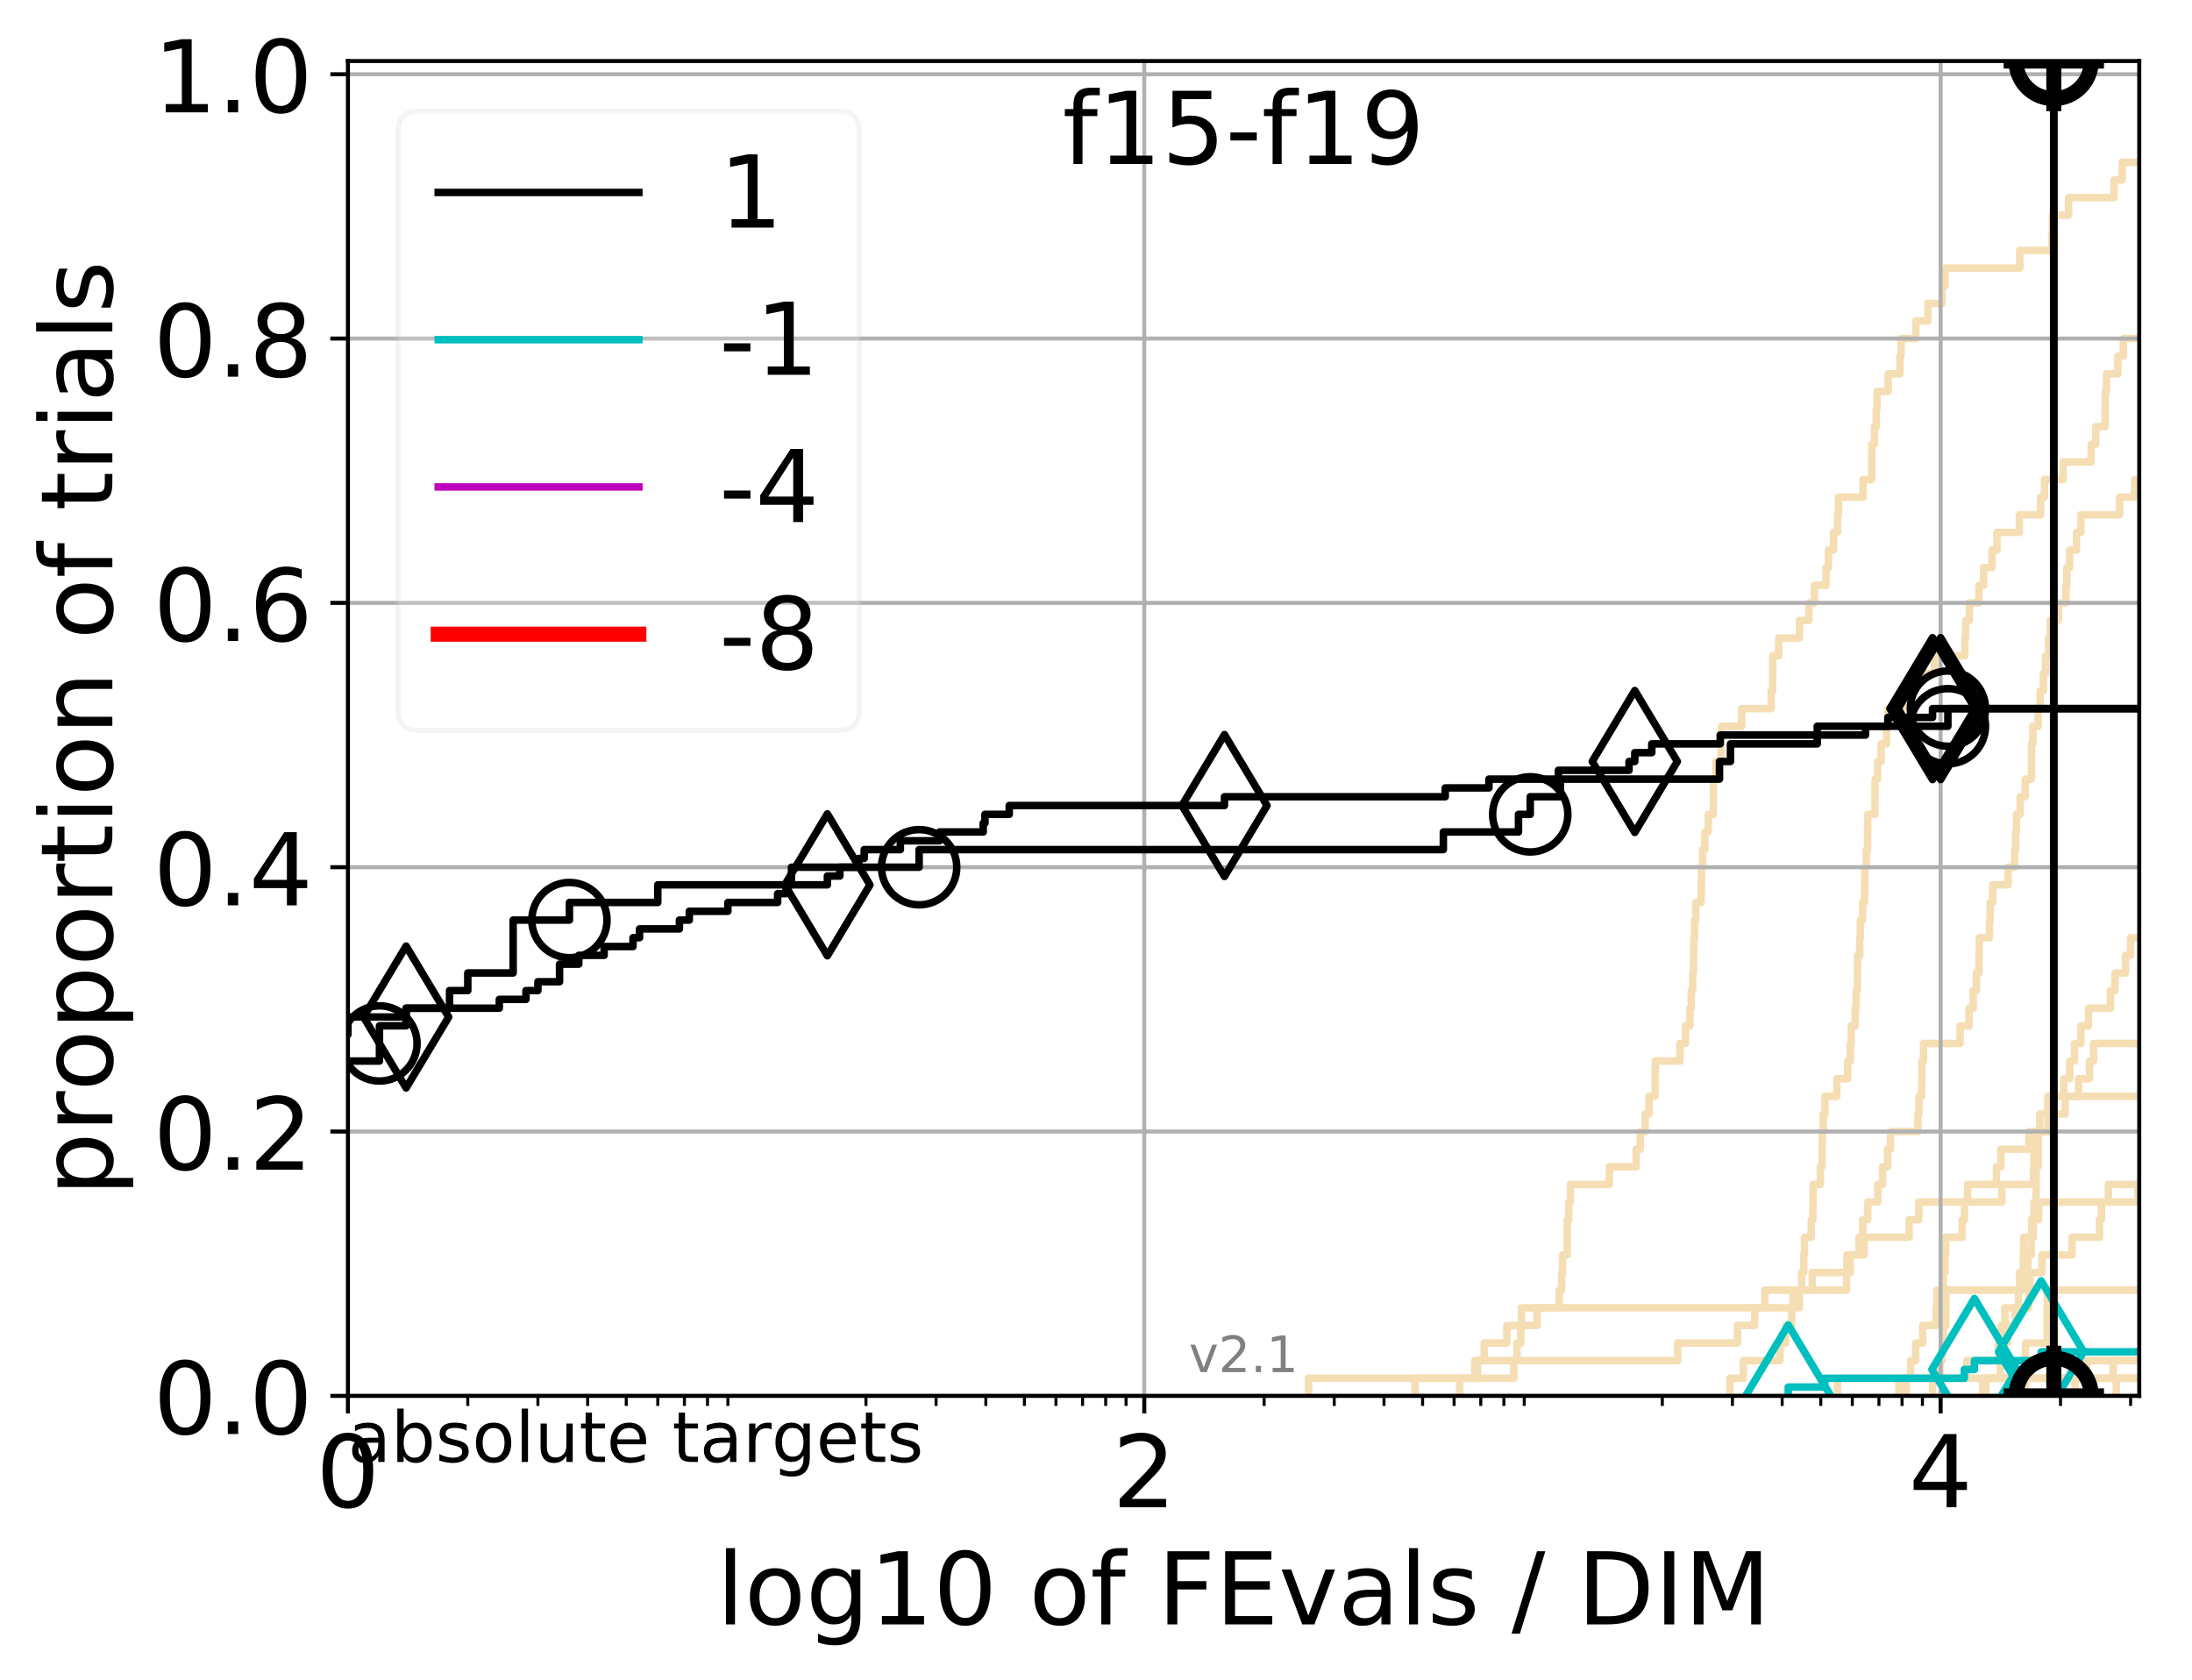 <?xml version="1.0" encoding="utf-8" standalone="no"?>
<!DOCTYPE svg PUBLIC "-//W3C//DTD SVG 1.1//EN"
  "http://www.w3.org/Graphics/SVG/1.1/DTD/svg11.dtd">
<!-- Created with matplotlib (http://matplotlib.org/) -->
<svg height="335pt" version="1.1" viewBox="0 0 437 335" width="437pt" xmlns="http://www.w3.org/2000/svg" xmlns:xlink="http://www.w3.org/1999/xlink">
 <defs>
  <style type="text/css">
*{stroke-linecap:butt;stroke-linejoin:round;}
  </style>
 </defs>
 <g id="figure_1">
  <g id="patch_1">
   <path d="M 0 335.188 
L 437.183 335.188 
L 437.183 0 
L 0 0 
z
" style="fill:#ffffff;"/>
  </g>
  <g id="axes_1">
   <g id="patch_2">
    <path d="M 69.362 278.276 
L 426.483 278.276 
L 426.483 12.164 
L 69.362 12.164 
z
" style="fill:#ffffff;"/>
   </g>
   <g id="line2d_1"/>
   <g id="line2d_2">
    <path clip-path="url(#p880684b0d3)" d="M 403.828 278.276 
L 403.828 267.737 
L 408.149 267.737 
L 408.149 257.197 
L 408.149 257.197 
L 408.149 257.197 
L 426.483 257.197 
" style="fill:none;stroke:#f5deb3;stroke-linecap:square;stroke-width:1.5;"/>
   </g>
   <g id="line2d_3"/>
   <g id="line2d_4"/>
   <g id="line2d_5"/>
   <g id="line2d_6"/>
   <g id="line2d_7">
    <path clip-path="url(#p880684b0d3)" d="M 366.36 278.276 
L 366.36 274.763 
L 392.108 274.763 
L 392.108 271.25 
L 398.424 271.25 
L 398.424 267.737 
L 398.968 267.737 
L 398.968 264.224 
L 399.692 264.224 
L 399.692 260.711 
L 404.456 260.711 
L 404.456 257.197 
L 404.683 257.197 
L 404.683 253.684 
L 407.086 253.684 
L 407.086 250.171 
L 413.081 250.171 
L 413.081 246.658 
L 418.549 246.658 
L 418.549 243.145 
L 418.946 243.145 
L 418.946 239.632 
L 420.328 239.632 
L 420.328 236.119 
L 431.226 236.119 
L 431.226 232.606 
L 436.147 232.606 
L 436.147 229.093 
L 438.183 229.093 
L 438.183 229.093 
" style="fill:none;stroke:#f5deb3;stroke-linecap:square;stroke-width:1.5;"/>
   </g>
   <g id="line2d_8">
    <path clip-path="url(#p880684b0d3)" d="M 385.263 278.276 
L 385.263 274.763 
L 386.743 274.763 
L 386.743 271.25 
L 387.198 271.25 
L 387.198 267.737 
L 387.387 267.737 
L 387.387 264.224 
L 387.93 264.224 
L 387.93 260.711 
L 387.946 260.711 
L 387.946 257.197 
L 403.366 257.197 
L 403.366 253.684 
L 404.289 253.684 
L 404.289 250.171 
L 404.943 250.171 
L 404.943 246.658 
L 405.021 246.658 
L 405.021 243.145 
L 405.485 243.145 
L 405.485 239.632 
L 405.926 239.632 
L 405.926 236.119 
L 405.932 236.119 
L 405.932 232.606 
L 406.319 232.606 
L 406.319 229.093 
L 406.337 229.093 
L 406.337 225.58 
L 406.652 225.58 
L 406.652 222.067 
L 408.264 222.067 
L 408.264 218.554 
L 438.183 218.554 
" style="fill:none;stroke:#f5deb3;stroke-linecap:square;stroke-width:1.5;"/>
   </g>
   <g id="line2d_9">
    <path clip-path="url(#p880684b0d3)" d="M 260.88 278.276 
L 260.88 274.763 
L 301.797 274.763 
L 301.797 271.25 
L 302.418 271.25 
L 302.418 267.737 
L 303.185 267.737 
L 303.185 264.224 
L 306.442 264.224 
L 306.442 260.711 
L 310.835 260.711 
L 310.835 257.197 
L 311.345 257.197 
L 311.345 253.684 
L 311.517 253.684 
L 311.517 250.171 
L 312.45 250.171 
L 312.462 243.145 
L 312.735 243.145 
L 312.735 239.632 
L 313.077 239.632 
L 313.077 236.119 
L 320.839 236.119 
L 320.839 232.606 
L 326.186 232.606 
L 326.186 229.093 
L 327.014 229.093 
L 327.014 225.58 
L 327.98 225.58 
L 327.98 222.067 
L 328.759 222.067 
L 328.759 218.554 
L 329.955 218.554 
L 330.013 211.528 
L 334.913 211.528 
L 334.913 208.015 
L 336.019 208.015 
L 336.019 204.502 
L 336.923 204.502 
L 336.923 200.989 
L 337.184 200.989 
L 337.184 197.476 
L 337.471 197.476 
L 337.471 193.963 
L 337.607 193.963 
L 337.693 186.937 
L 337.811 186.937 
L 337.811 183.424 
L 338.065 183.424 
L 338.065 179.911 
L 339.128 179.911 
L 339.232 172.885 
L 339.419 172.885 
L 339.419 169.372 
L 339.883 169.372 
L 339.883 165.859 
L 340.566 165.859 
L 340.566 162.346 
L 341.574 162.346 
L 341.617 155.32 
L 342.091 155.32 
L 342.091 151.807 
L 343.107 151.807 
L 343.198 144.781 
L 347.235 144.781 
L 347.235 141.268 
L 353.106 141.268 
L 353.106 137.754 
L 353.386 137.754 
L 353.426 130.728 
L 354.598 130.728 
L 354.598 127.215 
L 358.734 127.215 
L 358.734 123.702 
L 360.612 123.702 
L 360.612 120.189 
L 361.713 120.189 
L 361.713 116.676 
L 364.039 116.676 
L 364.039 113.163 
L 364.52 113.163 
L 364.52 109.65 
L 365.548 109.65 
L 365.548 106.137 
L 366.33 106.137 
L 366.33 102.624 
L 366.519 102.624 
L 366.519 99.111 
L 371.42 99.111 
L 371.42 95.598 
L 373.148 95.598 
L 373.177 88.572 
L 373.685 88.572 
L 373.685 85.059 
L 374.057 85.059 
L 374.057 81.546 
L 374.208 81.546 
L 374.208 78.033 
L 376.428 78.033 
L 376.428 74.52 
L 378.778 74.52 
L 378.778 71.007 
L 378.979 71.007 
L 378.979 67.494 
L 381.941 67.494 
L 381.941 63.981 
L 384.355 63.981 
L 384.355 60.468 
L 387.17 60.468 
L 387.17 56.955 
L 387.783 56.955 
L 387.783 53.442 
L 402.663 53.442 
L 402.663 49.929 
L 409.039 49.929 
L 409.039 46.416 
L 409.176 46.416 
L 409.176 42.903 
L 412.39 42.903 
L 412.39 39.39 
L 421.464 39.39 
L 421.464 35.877 
L 423.078 35.877 
L 423.078 32.364 
L 427.684 32.364 
L 427.684 28.851 
L 432.8 28.851 
L 432.8 25.338 
L 434.495 25.338 
L 434.588 18.311 
L 438.183 18.311 
L 438.183 18.311 
" style="fill:none;stroke:#f5deb3;stroke-linecap:square;stroke-width:1.5;"/>
   </g>
   <g id="line2d_10"/>
   <g id="line2d_11">
    <path clip-path="url(#p880684b0d3)" d="M 421.908 278.276 
L 421.908 274.763 
L 438.183 274.763 
" style="fill:none;stroke:#f5deb3;stroke-linecap:square;stroke-width:1.5;"/>
   </g>
   <g id="line2d_12"/>
   <g id="line2d_13"/>
   <g id="line2d_14"/>
   <g id="line2d_15"/>
   <g id="line2d_16"/>
   <g id="line2d_17">
    <path clip-path="url(#p880684b0d3)" d="M 378.566 278.276 
L 378.566 274.763 
L 380.899 274.763 
L 380.899 271.25 
L 381.921 271.25 
L 381.921 267.737 
L 383.306 267.737 
L 383.306 264.224 
L 385.994 264.224 
L 385.994 260.711 
L 386.118 260.711 
L 386.118 257.197 
L 387.402 257.197 
L 387.402 253.684 
L 387.757 253.684 
L 387.757 250.171 
L 387.897 250.171 
L 387.897 246.658 
L 391.169 246.658 
L 391.169 243.145 
L 391.648 243.145 
L 391.648 239.632 
L 399.088 239.632 
L 399.088 236.119 
L 405.414 236.119 
L 405.414 232.606 
L 405.496 232.606 
L 405.496 229.093 
L 405.545 229.093 
L 405.545 225.58 
L 408.281 225.58 
L 408.281 222.067 
L 408.99 222.067 
L 408.99 218.554 
L 411.431 218.554 
L 411.431 215.041 
L 412.631 215.041 
L 412.631 211.528 
L 413.574 211.528 
L 413.574 208.015 
L 414.836 208.015 
L 414.836 204.502 
L 416.364 204.502 
L 416.364 200.989 
L 420.744 200.989 
L 420.744 197.476 
L 421.661 197.476 
L 421.661 193.963 
L 423.749 193.963 
L 423.749 190.45 
L 424.756 190.45 
L 424.756 186.937 
L 427.31 186.937 
L 427.31 183.424 
L 428.456 183.424 
L 428.456 179.911 
L 428.456 179.911 
" style="fill:none;stroke:#f5deb3;stroke-linecap:square;stroke-width:1.5;"/>
   </g>
   <g id="line2d_18"/>
   <g id="line2d_19">
    <path clip-path="url(#p880684b0d3)" d="M 395.258 278.276 
L 395.258 277.105 
L 395.258 277.105 
L 395.258 277.105 
L 395.258 275.934 
L 395.258 275.934 
L 395.258 275.934 
L 395.258 274.763 
L 427.721 274.763 
L 427.721 271.25 
L 437.143 271.25 
L 437.143 267.737 
L 438.183 267.737 
L 438.183 267.737 
" style="fill:none;stroke:#f5deb3;stroke-linecap:square;stroke-width:1.5;"/>
   </g>
   <g id="line2d_20">
    <path clip-path="url(#p880684b0d3)" d="M 380.037 278.276 
L 380.037 274.763 
L 380.037 274.763 
L 380.037 274.763 
L 426.483 274.763 
" style="fill:none;stroke:#f5deb3;stroke-linecap:square;stroke-width:1.5;"/>
   </g>
   <g id="line2d_21"/>
   <g id="line2d_22">
    <path clip-path="url(#p880684b0d3)" d="M 395.4 278.276 
L 395.4 274.763 
L 416.083 274.763 
L 416.083 271.25 
L 437.051 271.25 
L 437.051 267.737 
L 438.183 267.737 
" style="fill:none;stroke:#f5deb3;stroke-linecap:square;stroke-width:1.5;"/>
   </g>
   <g id="line2d_23">
    <path clip-path="url(#p880684b0d3)" d="M 413.686 278.276 
L 413.686 274.763 
L 421.301 274.763 
L 421.301 271.25 
L 421.301 271.25 
L 421.301 271.25 
L 426.483 271.25 
" style="fill:none;stroke:#f5deb3;stroke-linecap:square;stroke-width:1.5;"/>
   </g>
   <g id="line2d_24">
    <path clip-path="url(#p880684b0d3)" d="M 290.992 278.276 
L 290.992 274.763 
L 294.027 274.763 
L 294.027 271.25 
L 295.883 271.25 
L 295.883 267.737 
L 300.403 267.737 
L 300.403 264.224 
L 303.325 264.224 
L 303.325 260.711 
L 357.443 260.711 
L 357.443 257.197 
L 359.185 257.197 
L 359.185 253.684 
L 359.589 253.684 
L 359.589 250.171 
L 359.732 250.171 
L 359.732 246.658 
L 361.096 246.658 
L 361.096 243.145 
L 361.398 243.145 
L 361.486 236.119 
L 362.905 236.119 
L 362.905 232.606 
L 363.235 232.606 
L 363.315 225.58 
L 363.493 225.58 
L 363.493 222.067 
L 363.823 222.067 
L 363.823 218.554 
L 366.194 218.554 
L 366.194 215.041 
L 368.347 215.041 
L 368.347 211.528 
L 368.88 211.528 
L 368.88 208.015 
L 369.08 208.015 
L 369.08 204.502 
L 369.87 204.502 
L 369.87 200.989 
L 370.039 200.989 
L 370.039 197.476 
L 370.269 197.476 
L 370.354 190.45 
L 370.76 190.45 
L 370.76 186.937 
L 370.876 186.937 
L 370.876 183.424 
L 371.326 183.424 
L 371.326 179.911 
L 371.699 179.911 
L 371.808 172.885 
L 372.061 172.885 
L 372.061 169.372 
L 372.318 169.372 
L 372.355 162.346 
L 373.807 162.346 
L 373.825 155.32 
L 374.331 155.32 
L 374.331 151.807 
L 375.038 151.807 
L 375.038 148.294 
L 376.108 148.294 
L 376.108 144.781 
L 376.388 144.781 
L 376.388 141.268 
L 379.286 141.268 
L 379.286 137.754 
L 381.115 137.754 
L 381.115 134.241 
L 385.642 134.241 
L 385.642 130.728 
L 391.725 130.728 
L 391.725 127.215 
L 391.884 127.215 
L 391.884 123.702 
L 392.639 123.702 
L 392.639 120.189 
L 394.521 120.189 
L 394.521 116.676 
L 395.465 116.676 
L 395.465 113.163 
L 397.139 113.163 
L 397.139 109.65 
L 398.111 109.65 
L 398.111 106.137 
L 402.582 106.137 
L 402.582 102.624 
L 406.827 102.624 
L 406.827 99.111 
L 407.587 99.111 
L 407.587 95.598 
L 411.306 95.598 
L 411.306 92.085 
L 416.897 92.085 
L 416.897 88.572 
L 417.797 88.572 
L 417.797 85.059 
L 419.683 85.059 
L 419.723 78.033 
L 419.963 78.033 
L 419.963 74.52 
L 422.221 74.52 
L 422.221 71.007 
L 423.333 71.007 
L 423.333 67.494 
L 438.183 67.494 
L 438.183 67.494 
" style="fill:none;stroke:#f5deb3;stroke-linecap:square;stroke-width:1.5;"/>
   </g>
   <g id="line2d_25">
    <path clip-path="url(#p880684b0d3)" d="M 395.905 278.276 
L 395.905 274.763 
L 398.791 274.763 
L 398.791 271.25 
L 398.966 271.25 
L 398.966 267.737 
L 400.194 267.737 
L 400.194 264.224 
L 401.772 264.224 
L 401.772 260.711 
L 402.387 260.711 
L 402.387 257.197 
L 402.65 257.197 
L 402.65 253.684 
L 403.389 253.684 
L 403.389 250.171 
L 403.424 250.171 
L 403.424 246.658 
L 405.373 246.658 
L 405.373 243.145 
L 406.432 243.145 
L 406.432 239.632 
L 426.237 239.632 
L 426.237 236.119 
L 426.843 236.119 
L 426.843 232.606 
L 427.322 232.606 
L 427.322 229.093 
L 427.733 229.093 
L 427.733 225.58 
L 427.831 225.58 
L 427.831 222.067 
L 428.074 222.067 
L 428.074 218.554 
L 428.418 218.554 
L 428.418 215.041 
L 428.452 215.041 
L 428.452 211.528 
L 428.526 211.528 
L 428.526 208.015 
L 428.527 208.015 
L 428.527 204.502 
L 428.555 204.502 
L 428.555 200.989 
L 428.565 200.989 
L 428.565 197.476 
L 428.624 197.476 
L 428.624 193.963 
L 428.778 193.963 
L 428.778 190.45 
L 428.802 190.45 
L 428.802 186.937 
L 428.919 186.937 
L 428.919 183.424 
L 429.263 183.424 
L 429.263 179.911 
L 429.418 179.911 
L 429.418 176.398 
L 429.451 176.398 
L 429.451 172.885 
L 429.538 172.885 
L 429.538 169.372 
L 429.591 169.372 
L 429.591 165.859 
L 429.864 165.859 
L 429.864 162.346 
L 429.972 162.346 
L 429.972 158.833 
L 430.173 158.833 
L 430.173 155.32 
L 435.821 155.32 
L 435.821 151.807 
L 438.183 151.807 
" style="fill:none;stroke:#f5deb3;stroke-linecap:square;stroke-width:1.5;"/>
   </g>
   <g id="line2d_26">
    <path clip-path="url(#p880684b0d3)" d="M 344.876 278.276 
L 344.876 274.763 
L 347.562 274.763 
L 347.562 271.25 
L 354.868 271.25 
L 354.868 267.737 
L 356.001 267.737 
L 356.001 264.224 
L 357.211 264.224 
L 357.211 260.711 
L 358.739 260.711 
L 358.739 257.197 
L 361.301 257.197 
L 361.301 253.684 
L 368.194 253.684 
L 368.194 250.171 
L 371.643 250.171 
L 371.643 246.658 
L 380.612 246.658 
L 380.612 243.145 
L 382.535 243.145 
L 382.535 239.632 
L 392.265 239.632 
L 392.265 236.119 
L 398.013 236.119 
L 398.013 232.606 
L 398.888 232.606 
L 398.888 229.093 
L 404.467 229.093 
L 404.467 225.58 
L 409.53 225.58 
L 409.53 222.067 
L 411.712 222.067 
L 411.712 218.554 
L 414.38 218.554 
L 414.38 215.041 
L 416.584 215.041 
L 416.584 211.528 
L 417.383 211.528 
L 417.383 208.015 
L 417.383 208.015 
L 417.383 208.015 
L 426.483 208.015 
" style="fill:none;stroke:#f5deb3;stroke-linecap:square;stroke-width:1.5;"/>
   </g>
   <g id="line2d_27"/>
   <g id="line2d_28">
    <path clip-path="url(#p880684b0d3)" d="M 282.087 278.276 
L 282.087 274.763 
L 294.563 274.763 
L 294.563 271.25 
L 334.464 271.25 
L 334.464 267.737 
L 346.39 267.737 
L 346.39 264.224 
L 349.811 264.224 
L 349.811 260.711 
L 351.832 260.711 
L 351.832 257.197 
L 368.136 257.197 
L 368.136 253.684 
L 368.861 253.684 
L 368.861 250.171 
L 370.62 250.171 
L 370.62 246.658 
L 371.362 246.658 
L 371.362 243.145 
L 372.348 243.145 
L 372.348 239.632 
L 374.354 239.632 
L 374.354 236.119 
L 375.316 236.119 
L 375.316 232.606 
L 376.311 232.606 
L 376.311 229.093 
L 376.899 229.093 
L 376.899 225.58 
L 382.353 225.58 
L 382.353 222.067 
L 382.561 222.067 
L 382.561 218.554 
L 383.093 218.554 
L 383.169 211.528 
L 383.473 211.528 
L 383.473 208.015 
L 390.76 208.015 
L 390.76 204.502 
L 392.568 204.502 
L 392.568 200.989 
L 393.381 200.989 
L 393.381 197.476 
L 394.015 197.476 
L 394.015 193.963 
L 394.518 193.963 
L 394.607 186.937 
L 396.613 186.937 
L 396.613 183.424 
L 396.763 183.424 
L 396.763 179.911 
L 397.266 179.911 
L 397.266 176.398 
L 400.332 176.398 
L 400.332 172.885 
L 401.654 172.885 
L 401.654 169.372 
L 401.817 169.372 
L 401.817 165.859 
L 402.025 165.859 
L 402.025 162.346 
L 402.748 162.346 
L 402.748 158.833 
L 403.756 158.833 
L 403.756 155.32 
L 404.996 155.32 
L 404.998 148.294 
L 405.273 148.294 
L 405.273 144.781 
L 406.331 144.781 
L 406.331 141.268 
L 406.731 141.268 
L 406.731 137.754 
L 407.371 137.754 
L 407.371 134.241 
L 407.805 134.241 
L 407.805 130.728 
L 408.402 130.728 
L 408.402 127.215 
L 408.75 127.215 
L 408.75 123.702 
L 410.365 123.702 
L 410.365 120.189 
L 411.881 120.189 
L 411.881 116.676 
L 412.049 116.676 
L 412.049 113.163 
L 412.604 113.163 
L 412.604 109.65 
L 413.968 109.65 
L 413.968 106.137 
L 414.835 106.137 
L 414.835 102.624 
L 422.567 102.624 
L 422.567 99.111 
L 425.56 99.111 
L 425.56 95.598 
L 429.952 95.598 
L 429.952 92.085 
L 430.332 92.085 
L 430.332 88.572 
L 430.695 88.572 
L 430.695 85.059 
L 433.379 85.059 
L 433.379 81.546 
L 433.894 81.546 
L 433.894 78.033 
L 438.183 78.033 
L 438.183 78.033 
" style="fill:none;stroke:#f5deb3;stroke-linecap:square;stroke-width:1.5;"/>
   </g>
   <g id="line2d_29"/>
   <g id="line2d_30"/>
   <g id="matplotlib.axis_1">
    <g id="xtick_1">
     <g id="line2d_31">
      <path clip-path="url(#p880684b0d3)" d="M 69.362 278.276 
L 69.362 12.164 
" style="fill:none;stroke:#b0b0b0;stroke-linecap:square;stroke-width:0.8;"/>
     </g>
     <g id="line2d_32">
      <defs>
       <path d="M 0 0 
L 0 3.5 
" id="m22ac055295" style="stroke:#000000;stroke-width:0.8;"/>
      </defs>
      <g>
       <use style="stroke:#000000;stroke-width:0.8;" x="69.362" xlink:href="#m22ac055295" y="278.276"/>
      </g>
     </g>
     <g id="text_1">
      <!-- 0 -->
      <defs>
       <path d="M 31.781 66.406 
Q 24.172 66.406 20.328 58.906 
Q 16.5 51.422 16.5 36.375 
Q 16.5 21.391 20.328 13.891 
Q 24.172 6.391 31.781 6.391 
Q 39.453 6.391 43.281 13.891 
Q 47.125 21.391 47.125 36.375 
Q 47.125 51.422 43.281 58.906 
Q 39.453 66.406 31.781 66.406 
M 31.781 74.219 
Q 44.047 74.219 50.516 64.516 
Q 56.984 54.828 56.984 36.375 
Q 56.984 17.969 50.516 8.266 
Q 44.047 -1.422 31.781 -1.422 
Q 19.531 -1.422 13.062 8.266 
Q 6.594 17.969 6.594 36.375 
Q 6.594 54.828 13.062 64.516 
Q 19.531 74.219 31.781 74.219 
" id="DejaVuSans-30"/>
      </defs>
      <g transform="translate(63 300.473)scale(0.2 -0.2)">
       <use xlink:href="#DejaVuSans-30"/>
      </g>
     </g>
    </g>
    <g id="xtick_2">
     <g id="line2d_33">
      <path clip-path="url(#p880684b0d3)" d="M 228.125 278.276 
L 228.125 12.164 
" style="fill:none;stroke:#b0b0b0;stroke-linecap:square;stroke-width:0.8;"/>
     </g>
     <g id="line2d_34">
      <g>
       <use style="stroke:#000000;stroke-width:0.8;" x="228.125" xlink:href="#m22ac055295" y="278.276"/>
      </g>
     </g>
     <g id="text_2">
      <!-- 2 -->
      <defs>
       <path d="M 19.188 8.297 
L 53.609 8.297 
L 53.609 0 
L 7.328 0 
L 7.328 8.297 
Q 12.938 14.109 22.625 23.891 
Q 32.328 33.688 34.812 36.531 
Q 39.547 41.844 41.422 45.531 
Q 43.312 49.219 43.312 52.781 
Q 43.312 58.594 39.234 62.25 
Q 35.156 65.922 28.609 65.922 
Q 23.969 65.922 18.812 64.312 
Q 13.672 62.703 7.812 59.422 
L 7.812 69.391 
Q 13.766 71.781 18.938 73 
Q 24.125 74.219 28.422 74.219 
Q 39.75 74.219 46.484 68.547 
Q 53.219 62.891 53.219 53.422 
Q 53.219 48.922 51.531 44.891 
Q 49.859 40.875 45.406 35.406 
Q 44.188 33.984 37.641 27.219 
Q 31.109 20.453 19.188 8.297 
" id="DejaVuSans-32"/>
      </defs>
      <g transform="translate(221.762 300.473)scale(0.2 -0.2)">
       <use xlink:href="#DejaVuSans-32"/>
      </g>
     </g>
    </g>
    <g id="xtick_3">
     <g id="line2d_35">
      <path clip-path="url(#p880684b0d3)" d="M 386.887 278.276 
L 386.887 12.164 
" style="fill:none;stroke:#b0b0b0;stroke-linecap:square;stroke-width:0.8;"/>
     </g>
     <g id="line2d_36">
      <g>
       <use style="stroke:#000000;stroke-width:0.8;" x="386.887" xlink:href="#m22ac055295" y="278.276"/>
      </g>
     </g>
     <g id="text_3">
      <!-- 4 -->
      <defs>
       <path d="M 37.797 64.312 
L 12.891 25.391 
L 37.797 25.391 
z
M 35.203 72.906 
L 47.609 72.906 
L 47.609 25.391 
L 58.016 25.391 
L 58.016 17.188 
L 47.609 17.188 
L 47.609 0 
L 37.797 0 
L 37.797 17.188 
L 4.891 17.188 
L 4.891 26.703 
z
" id="DejaVuSans-34"/>
      </defs>
      <g transform="translate(380.524 300.473)scale(0.2 -0.2)">
       <use xlink:href="#DejaVuSans-34"/>
      </g>
     </g>
    </g>
    <g id="xtick_4">
     <g id="line2d_37">
      <defs>
       <path d="M 0 0 
L 0 2 
" id="mabc0a7dc85" style="stroke:#000000;stroke-width:0.6;"/>
      </defs>
      <g>
       <use style="stroke:#000000;stroke-width:0.6;" x="93.259" xlink:href="#mabc0a7dc85" y="278.276"/>
      </g>
     </g>
    </g>
    <g id="xtick_5">
     <g id="line2d_38">
      <g>
       <use style="stroke:#000000;stroke-width:0.6;" x="107.237" xlink:href="#mabc0a7dc85" y="278.276"/>
      </g>
     </g>
    </g>
    <g id="xtick_6">
     <g id="line2d_39">
      <g>
       <use style="stroke:#000000;stroke-width:0.6;" x="117.155" xlink:href="#mabc0a7dc85" y="278.276"/>
      </g>
     </g>
    </g>
    <g id="xtick_7">
     <g id="line2d_40">
      <g>
       <use style="stroke:#000000;stroke-width:0.6;" x="124.848" xlink:href="#mabc0a7dc85" y="278.276"/>
      </g>
     </g>
    </g>
    <g id="xtick_8">
     <g id="line2d_41">
      <g>
       <use style="stroke:#000000;stroke-width:0.6;" x="131.133" xlink:href="#mabc0a7dc85" y="278.276"/>
      </g>
     </g>
    </g>
    <g id="xtick_9">
     <g id="line2d_42">
      <g>
       <use style="stroke:#000000;stroke-width:0.6;" x="136.447" xlink:href="#mabc0a7dc85" y="278.276"/>
      </g>
     </g>
    </g>
    <g id="xtick_10">
     <g id="line2d_43">
      <g>
       <use style="stroke:#000000;stroke-width:0.6;" x="141.051" xlink:href="#mabc0a7dc85" y="278.276"/>
      </g>
     </g>
    </g>
    <g id="xtick_11">
     <g id="line2d_44">
      <g>
       <use style="stroke:#000000;stroke-width:0.6;" x="145.111" xlink:href="#mabc0a7dc85" y="278.276"/>
      </g>
     </g>
    </g>
    <g id="xtick_12">
     <g id="line2d_45">
      <g>
       <use style="stroke:#000000;stroke-width:0.6;" x="172.64" xlink:href="#mabc0a7dc85" y="278.276"/>
      </g>
     </g>
    </g>
    <g id="xtick_13">
     <g id="line2d_46">
      <g>
       <use style="stroke:#000000;stroke-width:0.6;" x="186.618" xlink:href="#mabc0a7dc85" y="278.276"/>
      </g>
     </g>
    </g>
    <g id="xtick_14">
     <g id="line2d_47">
      <g>
       <use style="stroke:#000000;stroke-width:0.6;" x="196.536" xlink:href="#mabc0a7dc85" y="278.276"/>
      </g>
     </g>
    </g>
    <g id="xtick_15">
     <g id="line2d_48">
      <g>
       <use style="stroke:#000000;stroke-width:0.6;" x="204.229" xlink:href="#mabc0a7dc85" y="278.276"/>
      </g>
     </g>
    </g>
    <g id="xtick_16">
     <g id="line2d_49">
      <g>
       <use style="stroke:#000000;stroke-width:0.6;" x="210.514" xlink:href="#mabc0a7dc85" y="278.276"/>
      </g>
     </g>
    </g>
    <g id="xtick_17">
     <g id="line2d_50">
      <g>
       <use style="stroke:#000000;stroke-width:0.6;" x="215.828" xlink:href="#mabc0a7dc85" y="278.276"/>
      </g>
     </g>
    </g>
    <g id="xtick_18">
     <g id="line2d_51">
      <g>
       <use style="stroke:#000000;stroke-width:0.6;" x="220.432" xlink:href="#mabc0a7dc85" y="278.276"/>
      </g>
     </g>
    </g>
    <g id="xtick_19">
     <g id="line2d_52">
      <g>
       <use style="stroke:#000000;stroke-width:0.6;" x="224.492" xlink:href="#mabc0a7dc85" y="278.276"/>
      </g>
     </g>
    </g>
    <g id="xtick_20">
     <g id="line2d_53">
      <g>
       <use style="stroke:#000000;stroke-width:0.6;" x="252.021" xlink:href="#mabc0a7dc85" y="278.276"/>
      </g>
     </g>
    </g>
    <g id="xtick_21">
     <g id="line2d_54">
      <g>
       <use style="stroke:#000000;stroke-width:0.6;" x="265.999" xlink:href="#mabc0a7dc85" y="278.276"/>
      </g>
     </g>
    </g>
    <g id="xtick_22">
     <g id="line2d_55">
      <g>
       <use style="stroke:#000000;stroke-width:0.6;" x="275.917" xlink:href="#mabc0a7dc85" y="278.276"/>
      </g>
     </g>
    </g>
    <g id="xtick_23">
     <g id="line2d_56">
      <g>
       <use style="stroke:#000000;stroke-width:0.6;" x="283.61" xlink:href="#mabc0a7dc85" y="278.276"/>
      </g>
     </g>
    </g>
    <g id="xtick_24">
     <g id="line2d_57">
      <g>
       <use style="stroke:#000000;stroke-width:0.6;" x="289.895" xlink:href="#mabc0a7dc85" y="278.276"/>
      </g>
     </g>
    </g>
    <g id="xtick_25">
     <g id="line2d_58">
      <g>
       <use style="stroke:#000000;stroke-width:0.6;" x="295.21" xlink:href="#mabc0a7dc85" y="278.276"/>
      </g>
     </g>
    </g>
    <g id="xtick_26">
     <g id="line2d_59">
      <g>
       <use style="stroke:#000000;stroke-width:0.6;" x="299.813" xlink:href="#mabc0a7dc85" y="278.276"/>
      </g>
     </g>
    </g>
    <g id="xtick_27">
     <g id="line2d_60">
      <g>
       <use style="stroke:#000000;stroke-width:0.6;" x="303.874" xlink:href="#mabc0a7dc85" y="278.276"/>
      </g>
     </g>
    </g>
    <g id="xtick_28">
     <g id="line2d_61">
      <g>
       <use style="stroke:#000000;stroke-width:0.6;" x="331.402" xlink:href="#mabc0a7dc85" y="278.276"/>
      </g>
     </g>
    </g>
    <g id="xtick_29">
     <g id="line2d_62">
      <g>
       <use style="stroke:#000000;stroke-width:0.6;" x="345.38" xlink:href="#mabc0a7dc85" y="278.276"/>
      </g>
     </g>
    </g>
    <g id="xtick_30">
     <g id="line2d_63">
      <g>
       <use style="stroke:#000000;stroke-width:0.6;" x="355.298" xlink:href="#mabc0a7dc85" y="278.276"/>
      </g>
     </g>
    </g>
    <g id="xtick_31">
     <g id="line2d_64">
      <g>
       <use style="stroke:#000000;stroke-width:0.6;" x="362.991" xlink:href="#mabc0a7dc85" y="278.276"/>
      </g>
     </g>
    </g>
    <g id="xtick_32">
     <g id="line2d_65">
      <g>
       <use style="stroke:#000000;stroke-width:0.6;" x="369.276" xlink:href="#mabc0a7dc85" y="278.276"/>
      </g>
     </g>
    </g>
    <g id="xtick_33">
     <g id="line2d_66">
      <g>
       <use style="stroke:#000000;stroke-width:0.6;" x="374.591" xlink:href="#mabc0a7dc85" y="278.276"/>
      </g>
     </g>
    </g>
    <g id="xtick_34">
     <g id="line2d_67">
      <g>
       <use style="stroke:#000000;stroke-width:0.6;" x="379.194" xlink:href="#mabc0a7dc85" y="278.276"/>
      </g>
     </g>
    </g>
    <g id="xtick_35">
     <g id="line2d_68">
      <g>
       <use style="stroke:#000000;stroke-width:0.6;" x="383.255" xlink:href="#mabc0a7dc85" y="278.276"/>
      </g>
     </g>
    </g>
    <g id="xtick_36">
     <g id="line2d_69">
      <g>
       <use style="stroke:#000000;stroke-width:0.6;" x="410.783" xlink:href="#mabc0a7dc85" y="278.276"/>
      </g>
     </g>
    </g>
    <g id="xtick_37">
     <g id="line2d_70">
      <g>
       <use style="stroke:#000000;stroke-width:0.6;" x="424.761" xlink:href="#mabc0a7dc85" y="278.276"/>
      </g>
     </g>
    </g>
    <g id="text_4">
     <!-- log10 of FEvals / DIM -->
     <defs>
      <path d="M 9.422 75.984 
L 18.406 75.984 
L 18.406 0 
L 9.422 0 
z
" id="DejaVuSans-6c"/>
      <path d="M 30.609 48.391 
Q 23.391 48.391 19.188 42.75 
Q 14.984 37.109 14.984 27.297 
Q 14.984 17.484 19.156 11.844 
Q 23.344 6.203 30.609 6.203 
Q 37.797 6.203 41.984 11.859 
Q 46.188 17.531 46.188 27.297 
Q 46.188 37.016 41.984 42.703 
Q 37.797 48.391 30.609 48.391 
M 30.609 56 
Q 42.328 56 49.016 48.375 
Q 55.719 40.766 55.719 27.297 
Q 55.719 13.875 49.016 6.219 
Q 42.328 -1.422 30.609 -1.422 
Q 18.844 -1.422 12.172 6.219 
Q 5.516 13.875 5.516 27.297 
Q 5.516 40.766 12.172 48.375 
Q 18.844 56 30.609 56 
" id="DejaVuSans-6f"/>
      <path d="M 45.406 27.984 
Q 45.406 37.75 41.375 43.109 
Q 37.359 48.484 30.078 48.484 
Q 22.859 48.484 18.828 43.109 
Q 14.797 37.75 14.797 27.984 
Q 14.797 18.266 18.828 12.891 
Q 22.859 7.516 30.078 7.516 
Q 37.359 7.516 41.375 12.891 
Q 45.406 18.266 45.406 27.984 
M 54.391 6.781 
Q 54.391 -7.172 48.188 -13.984 
Q 42 -20.797 29.203 -20.797 
Q 24.469 -20.797 20.266 -20.094 
Q 16.062 -19.391 12.109 -17.922 
L 12.109 -9.188 
Q 16.062 -11.328 19.922 -12.344 
Q 23.781 -13.375 27.781 -13.375 
Q 36.625 -13.375 41.016 -8.766 
Q 45.406 -4.156 45.406 5.172 
L 45.406 9.625 
Q 42.625 4.781 38.281 2.391 
Q 33.938 0 27.875 0 
Q 17.828 0 11.672 7.656 
Q 5.516 15.328 5.516 27.984 
Q 5.516 40.672 11.672 48.328 
Q 17.828 56 27.875 56 
Q 33.938 56 38.281 53.609 
Q 42.625 51.219 45.406 46.391 
L 45.406 54.688 
L 54.391 54.688 
z
" id="DejaVuSans-67"/>
      <path d="M 12.406 8.297 
L 28.516 8.297 
L 28.516 63.922 
L 10.984 60.406 
L 10.984 69.391 
L 28.422 72.906 
L 38.281 72.906 
L 38.281 8.297 
L 54.391 8.297 
L 54.391 0 
L 12.406 0 
z
" id="DejaVuSans-31"/>
      <path id="DejaVuSans-20"/>
      <path d="M 37.109 75.984 
L 37.109 68.5 
L 28.516 68.5 
Q 23.688 68.5 21.797 66.547 
Q 19.922 64.594 19.922 59.516 
L 19.922 54.688 
L 34.719 54.688 
L 34.719 47.703 
L 19.922 47.703 
L 19.922 0 
L 10.891 0 
L 10.891 47.703 
L 2.297 47.703 
L 2.297 54.688 
L 10.891 54.688 
L 10.891 58.5 
Q 10.891 67.625 15.141 71.797 
Q 19.391 75.984 28.609 75.984 
z
" id="DejaVuSans-66"/>
      <path d="M 9.812 72.906 
L 51.703 72.906 
L 51.703 64.594 
L 19.672 64.594 
L 19.672 43.109 
L 48.578 43.109 
L 48.578 34.812 
L 19.672 34.812 
L 19.672 0 
L 9.812 0 
z
" id="DejaVuSans-46"/>
      <path d="M 9.812 72.906 
L 55.906 72.906 
L 55.906 64.594 
L 19.672 64.594 
L 19.672 43.016 
L 54.391 43.016 
L 54.391 34.719 
L 19.672 34.719 
L 19.672 8.297 
L 56.781 8.297 
L 56.781 0 
L 9.812 0 
z
" id="DejaVuSans-45"/>
      <path d="M 2.984 54.688 
L 12.5 54.688 
L 29.594 8.797 
L 46.688 54.688 
L 56.203 54.688 
L 35.688 0 
L 23.484 0 
z
" id="DejaVuSans-76"/>
      <path d="M 34.281 27.484 
Q 23.391 27.484 19.188 25 
Q 14.984 22.516 14.984 16.5 
Q 14.984 11.719 18.141 8.906 
Q 21.297 6.109 26.703 6.109 
Q 34.188 6.109 38.703 11.406 
Q 43.219 16.703 43.219 25.484 
L 43.219 27.484 
z
M 52.203 31.203 
L 52.203 0 
L 43.219 0 
L 43.219 8.297 
Q 40.141 3.328 35.547 0.953 
Q 30.953 -1.422 24.312 -1.422 
Q 15.922 -1.422 10.953 3.297 
Q 6 8.016 6 15.922 
Q 6 25.141 12.172 29.828 
Q 18.359 34.516 30.609 34.516 
L 43.219 34.516 
L 43.219 35.406 
Q 43.219 41.609 39.141 45 
Q 35.062 48.391 27.688 48.391 
Q 23 48.391 18.547 47.266 
Q 14.109 46.141 10.016 43.891 
L 10.016 52.203 
Q 14.938 54.109 19.578 55.047 
Q 24.219 56 28.609 56 
Q 40.484 56 46.344 49.844 
Q 52.203 43.703 52.203 31.203 
" id="DejaVuSans-61"/>
      <path d="M 44.281 53.078 
L 44.281 44.578 
Q 40.484 46.531 36.375 47.5 
Q 32.281 48.484 27.875 48.484 
Q 21.188 48.484 17.844 46.438 
Q 14.5 44.391 14.5 40.281 
Q 14.5 37.156 16.891 35.375 
Q 19.281 33.594 26.516 31.984 
L 29.594 31.297 
Q 39.156 29.25 43.188 25.516 
Q 47.219 21.781 47.219 15.094 
Q 47.219 7.469 41.188 3.016 
Q 35.156 -1.422 24.609 -1.422 
Q 20.219 -1.422 15.453 -0.562 
Q 10.688 0.297 5.422 2 
L 5.422 11.281 
Q 10.406 8.688 15.234 7.391 
Q 20.062 6.109 24.812 6.109 
Q 31.156 6.109 34.562 8.281 
Q 37.984 10.453 37.984 14.406 
Q 37.984 18.062 35.516 20.016 
Q 33.062 21.969 24.703 23.781 
L 21.578 24.516 
Q 13.234 26.266 9.516 29.906 
Q 5.812 33.547 5.812 39.891 
Q 5.812 47.609 11.281 51.797 
Q 16.75 56 26.812 56 
Q 31.781 56 36.172 55.266 
Q 40.578 54.547 44.281 53.078 
" id="DejaVuSans-73"/>
      <path d="M 25.391 72.906 
L 33.688 72.906 
L 8.297 -9.281 
L 0 -9.281 
z
" id="DejaVuSans-2f"/>
      <path d="M 19.672 64.797 
L 19.672 8.109 
L 31.594 8.109 
Q 46.688 8.109 53.688 14.938 
Q 60.688 21.781 60.688 36.531 
Q 60.688 51.172 53.688 57.984 
Q 46.688 64.797 31.594 64.797 
z
M 9.812 72.906 
L 30.078 72.906 
Q 51.266 72.906 61.172 64.094 
Q 71.094 55.281 71.094 36.531 
Q 71.094 17.672 61.125 8.828 
Q 51.172 0 30.078 0 
L 9.812 0 
z
" id="DejaVuSans-44"/>
      <path d="M 9.812 72.906 
L 19.672 72.906 
L 19.672 0 
L 9.812 0 
z
" id="DejaVuSans-49"/>
      <path d="M 9.812 72.906 
L 24.516 72.906 
L 43.109 23.297 
L 61.812 72.906 
L 76.516 72.906 
L 76.516 0 
L 66.891 0 
L 66.891 64.016 
L 48.094 14.016 
L 38.188 14.016 
L 19.391 64.016 
L 19.391 0 
L 9.812 0 
z
" id="DejaVuSans-4d"/>
     </defs>
     <g transform="translate(142.849 323.829)scale(0.2 -0.2)">
      <use xlink:href="#DejaVuSans-6c"/>
      <use x="27.783" xlink:href="#DejaVuSans-6f"/>
      <use x="88.965" xlink:href="#DejaVuSans-67"/>
      <use x="152.441" xlink:href="#DejaVuSans-31"/>
      <use x="216.064" xlink:href="#DejaVuSans-30"/>
      <use x="279.688" xlink:href="#DejaVuSans-20"/>
      <use x="311.475" xlink:href="#DejaVuSans-6f"/>
      <use x="372.656" xlink:href="#DejaVuSans-66"/>
      <use x="407.861" xlink:href="#DejaVuSans-20"/>
      <use x="439.648" xlink:href="#DejaVuSans-46"/>
      <use x="497.168" xlink:href="#DejaVuSans-45"/>
      <use x="560.352" xlink:href="#DejaVuSans-76"/>
      <use x="619.531" xlink:href="#DejaVuSans-61"/>
      <use x="680.811" xlink:href="#DejaVuSans-6c"/>
      <use x="708.594" xlink:href="#DejaVuSans-73"/>
      <use x="760.693" xlink:href="#DejaVuSans-20"/>
      <use x="792.48" xlink:href="#DejaVuSans-2f"/>
      <use x="826.172" xlink:href="#DejaVuSans-20"/>
      <use x="857.959" xlink:href="#DejaVuSans-44"/>
      <use x="934.961" xlink:href="#DejaVuSans-49"/>
      <use x="964.453" xlink:href="#DejaVuSans-4d"/>
     </g>
    </g>
   </g>
   <g id="matplotlib.axis_2">
    <g id="ytick_1">
     <g id="line2d_71">
      <path clip-path="url(#p880684b0d3)" d="M 69.362 278.276 
L 426.483 278.276 
" style="fill:none;stroke:#b0b0b0;stroke-linecap:square;stroke-width:0.8;"/>
     </g>
     <g id="line2d_72">
      <defs>
       <path d="M 0 0 
L -3.5 0 
" id="maf96ee5bb6" style="stroke:#000000;stroke-width:0.8;"/>
      </defs>
      <g>
       <use style="stroke:#000000;stroke-width:0.8;" x="69.362" xlink:href="#maf96ee5bb6" y="278.276"/>
      </g>
     </g>
     <g id="text_5">
      <!-- 0.0 -->
      <defs>
       <path d="M 10.688 12.406 
L 21 12.406 
L 21 0 
L 10.688 0 
z
" id="DejaVuSans-2e"/>
      </defs>
      <g transform="translate(30.556 285.874)scale(0.2 -0.2)">
       <use xlink:href="#DejaVuSans-30"/>
       <use x="63.623" xlink:href="#DejaVuSans-2e"/>
       <use x="95.41" xlink:href="#DejaVuSans-30"/>
      </g>
     </g>
    </g>
    <g id="ytick_2">
     <g id="line2d_73">
      <path clip-path="url(#p880684b0d3)" d="M 69.362 225.58 
L 426.483 225.58 
" style="fill:none;stroke:#b0b0b0;stroke-linecap:square;stroke-width:0.8;"/>
     </g>
     <g id="line2d_74">
      <g>
       <use style="stroke:#000000;stroke-width:0.8;" x="69.362" xlink:href="#maf96ee5bb6" y="225.58"/>
      </g>
     </g>
     <g id="text_6">
      <!-- 0.2 -->
      <g transform="translate(30.556 233.179)scale(0.2 -0.2)">
       <use xlink:href="#DejaVuSans-30"/>
       <use x="63.623" xlink:href="#DejaVuSans-2e"/>
       <use x="95.41" xlink:href="#DejaVuSans-32"/>
      </g>
     </g>
    </g>
    <g id="ytick_3">
     <g id="line2d_75">
      <path clip-path="url(#p880684b0d3)" d="M 69.362 172.885 
L 426.483 172.885 
" style="fill:none;stroke:#b0b0b0;stroke-linecap:square;stroke-width:0.8;"/>
     </g>
     <g id="line2d_76">
      <g>
       <use style="stroke:#000000;stroke-width:0.8;" x="69.362" xlink:href="#maf96ee5bb6" y="172.885"/>
      </g>
     </g>
     <g id="text_7">
      <!-- 0.4 -->
      <g transform="translate(30.556 180.483)scale(0.2 -0.2)">
       <use xlink:href="#DejaVuSans-30"/>
       <use x="63.623" xlink:href="#DejaVuSans-2e"/>
       <use x="95.41" xlink:href="#DejaVuSans-34"/>
      </g>
     </g>
    </g>
    <g id="ytick_4">
     <g id="line2d_77">
      <path clip-path="url(#p880684b0d3)" d="M 69.362 120.189 
L 426.483 120.189 
" style="fill:none;stroke:#b0b0b0;stroke-linecap:square;stroke-width:0.8;"/>
     </g>
     <g id="line2d_78">
      <g>
       <use style="stroke:#000000;stroke-width:0.8;" x="69.362" xlink:href="#maf96ee5bb6" y="120.189"/>
      </g>
     </g>
     <g id="text_8">
      <!-- 0.6 -->
      <defs>
       <path d="M 33.016 40.375 
Q 26.375 40.375 22.484 35.828 
Q 18.609 31.297 18.609 23.391 
Q 18.609 15.531 22.484 10.953 
Q 26.375 6.391 33.016 6.391 
Q 39.656 6.391 43.531 10.953 
Q 47.406 15.531 47.406 23.391 
Q 47.406 31.297 43.531 35.828 
Q 39.656 40.375 33.016 40.375 
M 52.594 71.297 
L 52.594 62.312 
Q 48.875 64.062 45.094 64.984 
Q 41.312 65.922 37.594 65.922 
Q 27.828 65.922 22.672 59.328 
Q 17.531 52.734 16.797 39.406 
Q 19.672 43.656 24.016 45.922 
Q 28.375 48.188 33.594 48.188 
Q 44.578 48.188 50.953 41.516 
Q 57.328 34.859 57.328 23.391 
Q 57.328 12.156 50.688 5.359 
Q 44.047 -1.422 33.016 -1.422 
Q 20.359 -1.422 13.672 8.266 
Q 6.984 17.969 6.984 36.375 
Q 6.984 53.656 15.188 63.938 
Q 23.391 74.219 37.203 74.219 
Q 40.922 74.219 44.703 73.484 
Q 48.484 72.75 52.594 71.297 
" id="DejaVuSans-36"/>
      </defs>
      <g transform="translate(30.556 127.788)scale(0.2 -0.2)">
       <use xlink:href="#DejaVuSans-30"/>
       <use x="63.623" xlink:href="#DejaVuSans-2e"/>
       <use x="95.41" xlink:href="#DejaVuSans-36"/>
      </g>
     </g>
    </g>
    <g id="ytick_5">
     <g id="line2d_79">
      <path clip-path="url(#p880684b0d3)" d="M 69.362 67.494 
L 426.483 67.494 
" style="fill:none;stroke:#b0b0b0;stroke-linecap:square;stroke-width:0.8;"/>
     </g>
     <g id="line2d_80">
      <g>
       <use style="stroke:#000000;stroke-width:0.8;" x="69.362" xlink:href="#maf96ee5bb6" y="67.494"/>
      </g>
     </g>
     <g id="text_9">
      <!-- 0.8 -->
      <defs>
       <path d="M 31.781 34.625 
Q 24.75 34.625 20.719 30.859 
Q 16.703 27.094 16.703 20.516 
Q 16.703 13.922 20.719 10.156 
Q 24.75 6.391 31.781 6.391 
Q 38.812 6.391 42.859 10.172 
Q 46.922 13.969 46.922 20.516 
Q 46.922 27.094 42.891 30.859 
Q 38.875 34.625 31.781 34.625 
M 21.922 38.812 
Q 15.578 40.375 12.031 44.719 
Q 8.5 49.078 8.5 55.328 
Q 8.5 64.062 14.719 69.141 
Q 20.953 74.219 31.781 74.219 
Q 42.672 74.219 48.875 69.141 
Q 55.078 64.062 55.078 55.328 
Q 55.078 49.078 51.531 44.719 
Q 48 40.375 41.703 38.812 
Q 48.828 37.156 52.797 32.312 
Q 56.781 27.484 56.781 20.516 
Q 56.781 9.906 50.312 4.234 
Q 43.844 -1.422 31.781 -1.422 
Q 19.734 -1.422 13.25 4.234 
Q 6.781 9.906 6.781 20.516 
Q 6.781 27.484 10.781 32.312 
Q 14.797 37.156 21.922 38.812 
M 18.312 54.391 
Q 18.312 48.734 21.844 45.562 
Q 25.391 42.391 31.781 42.391 
Q 38.141 42.391 41.719 45.562 
Q 45.312 48.734 45.312 54.391 
Q 45.312 60.062 41.719 63.234 
Q 38.141 66.406 31.781 66.406 
Q 25.391 66.406 21.844 63.234 
Q 18.312 60.062 18.312 54.391 
" id="DejaVuSans-38"/>
      </defs>
      <g transform="translate(30.556 75.092)scale(0.2 -0.2)">
       <use xlink:href="#DejaVuSans-30"/>
       <use x="63.623" xlink:href="#DejaVuSans-2e"/>
       <use x="95.41" xlink:href="#DejaVuSans-38"/>
      </g>
     </g>
    </g>
    <g id="ytick_6">
     <g id="line2d_81">
      <path clip-path="url(#p880684b0d3)" d="M 69.362 14.798 
L 426.483 14.798 
" style="fill:none;stroke:#b0b0b0;stroke-linecap:square;stroke-width:0.8;"/>
     </g>
     <g id="line2d_82">
      <g>
       <use style="stroke:#000000;stroke-width:0.8;" x="69.362" xlink:href="#maf96ee5bb6" y="14.798"/>
      </g>
     </g>
     <g id="text_10">
      <!-- 1.0 -->
      <g transform="translate(30.556 22.397)scale(0.2 -0.2)">
       <use xlink:href="#DejaVuSans-31"/>
       <use x="63.623" xlink:href="#DejaVuSans-2e"/>
       <use x="95.41" xlink:href="#DejaVuSans-30"/>
      </g>
     </g>
    </g>
    <g id="text_11">
     <!-- proportion of trials -->
     <defs>
      <path d="M 18.109 8.203 
L 18.109 -20.797 
L 9.078 -20.797 
L 9.078 54.688 
L 18.109 54.688 
L 18.109 46.391 
Q 20.953 51.266 25.266 53.625 
Q 29.594 56 35.594 56 
Q 45.562 56 51.781 48.094 
Q 58.016 40.188 58.016 27.297 
Q 58.016 14.406 51.781 6.484 
Q 45.562 -1.422 35.594 -1.422 
Q 29.594 -1.422 25.266 0.953 
Q 20.953 3.328 18.109 8.203 
M 48.688 27.297 
Q 48.688 37.203 44.609 42.844 
Q 40.531 48.484 33.406 48.484 
Q 26.266 48.484 22.188 42.844 
Q 18.109 37.203 18.109 27.297 
Q 18.109 17.391 22.188 11.75 
Q 26.266 6.109 33.406 6.109 
Q 40.531 6.109 44.609 11.75 
Q 48.688 17.391 48.688 27.297 
" id="DejaVuSans-70"/>
      <path d="M 41.109 46.297 
Q 39.594 47.172 37.812 47.578 
Q 36.031 48 33.891 48 
Q 26.266 48 22.188 43.047 
Q 18.109 38.094 18.109 28.812 
L 18.109 0 
L 9.078 0 
L 9.078 54.688 
L 18.109 54.688 
L 18.109 46.188 
Q 20.953 51.172 25.484 53.578 
Q 30.031 56 36.531 56 
Q 37.453 56 38.578 55.875 
Q 39.703 55.766 41.062 55.516 
z
" id="DejaVuSans-72"/>
      <path d="M 18.312 70.219 
L 18.312 54.688 
L 36.812 54.688 
L 36.812 47.703 
L 18.312 47.703 
L 18.312 18.016 
Q 18.312 11.328 20.141 9.422 
Q 21.969 7.516 27.594 7.516 
L 36.812 7.516 
L 36.812 0 
L 27.594 0 
Q 17.188 0 13.234 3.875 
Q 9.281 7.766 9.281 18.016 
L 9.281 47.703 
L 2.688 47.703 
L 2.688 54.688 
L 9.281 54.688 
L 9.281 70.219 
z
" id="DejaVuSans-74"/>
      <path d="M 9.422 54.688 
L 18.406 54.688 
L 18.406 0 
L 9.422 0 
z
M 9.422 75.984 
L 18.406 75.984 
L 18.406 64.594 
L 9.422 64.594 
z
" id="DejaVuSans-69"/>
      <path d="M 54.891 33.016 
L 54.891 0 
L 45.906 0 
L 45.906 32.719 
Q 45.906 40.484 42.875 44.328 
Q 39.844 48.188 33.797 48.188 
Q 26.516 48.188 22.312 43.547 
Q 18.109 38.922 18.109 30.906 
L 18.109 0 
L 9.078 0 
L 9.078 54.688 
L 18.109 54.688 
L 18.109 46.188 
Q 21.344 51.125 25.703 53.562 
Q 30.078 56 35.797 56 
Q 45.219 56 50.047 50.172 
Q 54.891 44.344 54.891 33.016 
" id="DejaVuSans-6e"/>
     </defs>
     <g transform="translate(22.397 238.448)rotate(-90)scale(0.2 -0.2)">
      <use xlink:href="#DejaVuSans-70"/>
      <use x="63.477" xlink:href="#DejaVuSans-72"/>
      <use x="104.559" xlink:href="#DejaVuSans-6f"/>
      <use x="165.74" xlink:href="#DejaVuSans-70"/>
      <use x="229.217" xlink:href="#DejaVuSans-6f"/>
      <use x="290.398" xlink:href="#DejaVuSans-72"/>
      <use x="331.512" xlink:href="#DejaVuSans-74"/>
      <use x="370.721" xlink:href="#DejaVuSans-69"/>
      <use x="398.504" xlink:href="#DejaVuSans-6f"/>
      <use x="459.686" xlink:href="#DejaVuSans-6e"/>
      <use x="523.064" xlink:href="#DejaVuSans-20"/>
      <use x="554.852" xlink:href="#DejaVuSans-6f"/>
      <use x="616.033" xlink:href="#DejaVuSans-66"/>
      <use x="651.238" xlink:href="#DejaVuSans-20"/>
      <use x="683.025" xlink:href="#DejaVuSans-74"/>
      <use x="722.234" xlink:href="#DejaVuSans-72"/>
      <use x="763.348" xlink:href="#DejaVuSans-69"/>
      <use x="791.131" xlink:href="#DejaVuSans-61"/>
      <use x="852.41" xlink:href="#DejaVuSans-6c"/>
      <use x="880.193" xlink:href="#DejaVuSans-73"/>
     </g>
    </g>
   </g>
   <g id="line2d_83">
    <path clip-path="url(#p880684b0d3)" d="M 13.877 278.276 
L 13.877 276.519 
L 13.877 276.519 
L 13.877 276.519 
L 13.877 274.763 
L 13.877 274.763 
L 13.877 274.763 
L 13.877 273.006 
L 13.877 273.006 
L 13.877 273.006 
L 13.877 271.25 
L 13.877 271.25 
L 13.877 271.25 
L 13.877 269.493 
L 13.877 269.493 
L 13.877 269.493 
L 13.877 267.737 
L 13.877 267.737 
L 13.877 267.737 
L 13.877 265.98 
L 13.877 265.98 
L 13.877 265.98 
L 13.877 264.224 
L 13.877 264.224 
L 13.877 264.224 
L 13.877 262.467 
L 13.877 262.467 
L 13.877 262.467 
L 13.877 260.711 
L 13.877 260.711 
L 13.877 260.711 
L 13.877 258.954 
L 13.877 258.954 
L 13.877 258.954 
L 13.877 257.197 
L 13.877 257.197 
L 13.877 257.197 
L 13.877 255.441 
L 13.877 255.441 
L 13.877 255.441 
L 13.877 253.684 
L 13.877 253.684 
L 13.877 253.684 
L 13.877 251.928 
L 13.877 251.928 
L 13.877 251.928 
L 13.877 250.171 
L 13.877 250.171 
L 13.877 250.171 
L 13.877 248.415 
L 13.877 248.415 
L 13.877 248.415 
L 13.877 246.658 
L 13.877 246.658 
L 13.877 246.658 
L 13.877 244.902 
L 13.877 244.902 
L 13.877 244.902 
L 13.877 243.145 
L 13.877 243.145 
L 13.877 243.145 
L 13.877 241.389 
L 13.877 241.389 
L 13.877 241.389 
L 13.877 239.632 
L 13.877 239.632 
L 13.877 239.632 
L 13.877 237.876 
L 13.877 237.876 
L 13.877 237.876 
L 13.877 236.119 
L 13.877 236.119 
L 13.877 236.119 
L 13.877 234.363 
L 13.877 234.363 
L 13.877 234.363 
L 13.877 232.606 
L 13.877 232.606 
L 13.877 232.606 
L 13.877 230.85 
L 13.877 230.85 
L 13.877 230.85 
L 13.877 229.093 
L 13.877 229.093 
L 13.877 229.093 
L 13.877 227.337 
L 13.877 227.337 
L 13.877 227.337 
L 13.877 225.58 
L 13.877 225.58 
L 13.877 225.58 
L 13.877 223.824 
L 13.877 223.824 
L 13.877 223.824 
L 13.877 222.067 
L 13.877 222.067 
L 13.877 222.067 
L 13.877 220.311 
L 13.877 220.311 
L 13.877 220.311 
L 13.877 218.554 
L 13.877 218.554 
L 13.877 218.554 
L 13.877 216.798 
L 13.877 216.798 
L 13.877 216.798 
L 13.877 215.041 
L 37.774 215.041 
L 37.774 209.772 
L 51.752 209.772 
L 51.752 206.259 
L 69.362 206.259 
L 69.362 202.746 
L 80.962 202.746 
L 80.962 200.989 
L 99.544 200.989 
L 99.544 199.232 
L 104.858 199.232 
L 104.858 197.476 
L 107.237 197.476 
L 107.237 195.719 
L 111.552 195.719 
L 111.552 192.206 
L 115.386 192.206 
L 115.386 190.45 
L 120.44 190.45 
L 120.44 188.693 
L 126.2 188.693 
L 126.2 186.937 
L 127.501 186.937 
L 127.501 185.18 
L 135.448 185.18 
L 135.448 183.424 
L 137.418 183.424 
L 137.418 181.667 
L 145.111 181.667 
L 145.111 179.911 
L 155.029 179.911 
L 155.029 178.154 
L 156.711 178.154 
L 156.711 176.398 
L 164.947 176.398 
L 164.947 174.641 
L 167.44 174.641 
L 167.44 172.885 
L 171.232 172.885 
L 171.232 171.128 
L 172.293 171.128 
L 172.293 169.372 
L 179.495 169.372 
L 179.495 167.615 
L 187.301 167.615 
L 187.301 165.859 
L 196.015 165.859 
L 196.015 164.102 
L 196.363 164.102 
L 196.363 162.346 
L 201.204 162.346 
L 201.204 160.589 
L 244.112 160.589 
L 244.112 158.833 
L 288.127 158.833 
L 288.127 157.076 
L 296.835 157.076 
L 296.835 155.32 
L 310.685 155.32 
L 310.685 153.563 
L 324.766 153.563 
L 324.766 151.807 
L 325.912 151.807 
L 325.912 150.05 
L 329.302 150.05 
L 329.302 148.294 
L 342.943 148.294 
L 342.943 146.537 
L 371.918 146.537 
L 371.918 144.781 
L 376.365 144.781 
L 376.365 143.024 
L 385.271 143.024 
L 385.271 141.268 
L 385.271 141.268 
L 426.483 141.268 
L 426.483 141.268 
" style="fill:none;stroke:#000000;stroke-linecap:square;stroke-width:1.5;"/>
   </g>
   <g id="line2d_84">
    <defs>
     <path d="M -0 14.142 
L 8.485 0 
L -0 -14.142 
L -8.485 -0 
z
" id="md15e0e7462" style="stroke:#000000;stroke-linejoin:miter;stroke-width:1.5;"/>
    </defs>
    <g clip-path="url(#p880684b0d3)">
     <use style="fill:none;stroke:#000000;stroke-linejoin:miter;stroke-width:1.5;" x="13.877" xlink:href="#md15e0e7462" y="246.658"/>
     <use style="fill:none;stroke:#000000;stroke-linejoin:miter;stroke-width:1.5;" x="13.877" xlink:href="#md15e0e7462" y="218.554"/>
     <use style="fill:none;stroke:#000000;stroke-linejoin:miter;stroke-width:1.5;" x="80.962" xlink:href="#md15e0e7462" y="202.746"/>
     <use style="fill:none;stroke:#000000;stroke-linejoin:miter;stroke-width:1.5;" x="164.947" xlink:href="#md15e0e7462" y="176.398"/>
     <use style="fill:none;stroke:#000000;stroke-linejoin:miter;stroke-width:1.5;" x="244.112" xlink:href="#md15e0e7462" y="160.589"/>
     <use style="fill:none;stroke:#000000;stroke-linejoin:miter;stroke-width:1.5;" x="325.912" xlink:href="#md15e0e7462" y="151.807"/>
     <use style="fill:none;stroke:#000000;stroke-linejoin:miter;stroke-width:1.5;" x="385.271" xlink:href="#md15e0e7462" y="141.268"/>
     <use style="fill:none;stroke:#000000;stroke-linejoin:miter;stroke-width:1.5;" x="386.887" xlink:href="#md15e0e7462" y="141.268"/>
    </g>
   </g>
   <g id="line2d_85"/>
   <g id="line2d_86">
    <path clip-path="url(#p880684b0d3)" d="M 13.877 278.276 
L 13.877 274.763 
L 13.877 274.763 
L 13.877 271.25 
L 13.877 271.25 
L 13.877 267.737 
L 13.877 267.737 
L 13.877 264.224 
L 13.877 264.224 
L 13.877 260.711 
L 13.877 260.711 
L 13.877 257.197 
L 13.877 257.197 
L 13.877 253.684 
L 13.877 253.684 
L 13.877 250.171 
L 13.877 250.171 
L 13.877 246.658 
L 13.877 246.658 
L 13.877 243.145 
L 13.877 243.145 
L 13.877 239.632 
L 13.877 239.632 
L 13.877 236.119 
L 13.877 236.119 
L 13.877 232.606 
L 13.877 232.606 
L 13.877 229.093 
L 13.877 229.093 
L 13.877 225.58 
L 13.877 225.58 
L 13.877 222.067 
L 13.877 222.067 
L 13.877 218.554 
L 13.877 218.554 
L 13.877 215.041 
L 37.774 215.041 
L 37.774 211.528 
L 75.648 211.528 
L 75.648 208.015 
L 75.648 208.015 
L 75.648 204.502 
L 80.962 204.502 
L 80.962 200.989 
L 89.626 200.989 
L 89.626 197.476 
L 93.259 197.476 
L 93.259 193.963 
L 102.304 193.963 
L 102.304 190.45 
L 102.304 190.45 
L 102.304 186.937 
L 102.304 186.937 
L 102.304 183.424 
L 113.522 183.424 
L 113.522 179.911 
L 131.133 179.911 
L 131.133 176.398 
L 157.789 176.398 
L 157.789 172.885 
L 183.24 172.885 
L 183.24 169.372 
L 287.75 169.372 
L 287.75 165.859 
L 302.729 165.859 
L 302.729 162.346 
L 305.071 162.346 
L 305.071 158.833 
L 311.091 158.833 
L 311.091 155.32 
L 342.799 155.32 
L 342.799 151.807 
L 344.985 151.807 
L 344.985 148.294 
L 362.289 148.294 
L 362.289 144.781 
L 388.332 144.781 
L 388.332 141.268 
L 388.332 141.268 
L 388.332 141.268 
L 426.483 141.268 
" style="fill:none;stroke:#000000;stroke-linecap:square;stroke-width:1.5;"/>
   </g>
   <g id="line2d_87">
    <defs>
     <path d="M 0 7.5 
C 1.989 7.5 3.897 6.71 5.303 5.303 
C 6.71 3.897 7.5 1.989 7.5 0 
C 7.5 -1.989 6.71 -3.897 5.303 -5.303 
C 3.897 -6.71 1.989 -7.5 0 -7.5 
C -1.989 -7.5 -3.897 -6.71 -5.303 -5.303 
C -6.71 -3.897 -7.5 -1.989 -7.5 0 
C -7.5 1.989 -6.71 3.897 -5.303 5.303 
C -3.897 6.71 -1.989 7.5 0 7.5 
z
" id="m194085f572" style="stroke:#000000;stroke-width:1.5;"/>
    </defs>
    <g clip-path="url(#p880684b0d3)">
     <use style="fill:none;stroke:#000000;stroke-width:1.5;" x="13.877" xlink:href="#m194085f572" y="229.093"/>
     <use style="fill:none;stroke:#000000;stroke-width:1.5;" x="75.648" xlink:href="#m194085f572" y="208.015"/>
     <use style="fill:none;stroke:#000000;stroke-width:1.5;" x="113.522" xlink:href="#m194085f572" y="183.424"/>
     <use style="fill:none;stroke:#000000;stroke-width:1.5;" x="183.24" xlink:href="#m194085f572" y="172.885"/>
     <use style="fill:none;stroke:#000000;stroke-width:1.5;" x="305.071" xlink:href="#m194085f572" y="162.346"/>
     <use style="fill:none;stroke:#000000;stroke-width:1.5;" x="388.332" xlink:href="#m194085f572" y="144.781"/>
     <use style="fill:none;stroke:#000000;stroke-width:1.5;" x="388.332" xlink:href="#m194085f572" y="141.268"/>
    </g>
   </g>
   <g id="line2d_88"/>
   <g id="line2d_89">
    <path clip-path="url(#p880684b0d3)" d="M 356.504 278.276 
L 356.504 276.519 
L 363.775 276.519 
L 363.775 274.763 
L 391.608 274.763 
L 391.608 273.006 
L 393.628 273.006 
L 393.628 271.25 
L 406.924 271.25 
L 406.924 269.493 
L 406.924 269.493 
L 406.924 269.493 
L 426.483 269.493 
" style="fill:none;stroke:#00bfbf;stroke-linecap:square;stroke-width:1.5;"/>
   </g>
   <g id="line2d_90">
    <defs>
     <path d="M -0 14.142 
L 8.485 0 
L -0 -14.142 
L -8.485 -0 
z
" id="mc8c45df24b" style="stroke:#00bfbf;stroke-linejoin:miter;stroke-width:1.5;"/>
    </defs>
    <g clip-path="url(#p880684b0d3)">
     <use style="fill:none;stroke:#00bfbf;stroke-linejoin:miter;stroke-width:1.5;" x="356.504" xlink:href="#mc8c45df24b" y="278.276"/>
     <use style="fill:none;stroke:#00bfbf;stroke-linejoin:miter;stroke-width:1.5;" x="393.628" xlink:href="#mc8c45df24b" y="273.006"/>
     <use style="fill:none;stroke:#00bfbf;stroke-linejoin:miter;stroke-width:1.5;" x="406.924" xlink:href="#mc8c45df24b" y="269.493"/>
    </g>
   </g>
   <g id="line2d_91"/>
   <g id="line2d_92"/>
   <g id="line2d_93"/>
   <g id="line2d_94"/>
   <g id="line2d_95"/>
   <g id="line2d_96"/>
   <g id="line2d_97">
    <path clip-path="url(#p880684b0d3)" d="M 409.454 278.276 
L 409.454 12.164 
" style="fill:none;stroke:#000000;stroke-linecap:square;stroke-width:1.5;"/>
    <defs>
     <path d="M -10 0 
L 10 0 
M 0 10 
L 0 -10 
" id="m8cf3406850" style="stroke:#000000;stroke-width:3;"/>
    </defs>
    <g clip-path="url(#p880684b0d3)">
     <use style="stroke:#000000;stroke-width:3;" x="409.454" xlink:href="#m8cf3406850" y="278.276"/>
     <use style="stroke:#000000;stroke-width:3;" x="409.454" xlink:href="#m8cf3406850" y="12.164"/>
    </g>
   </g>
   <g id="line2d_98">
    <path clip-path="url(#p880684b0d3)" d="M 409.423 278.276 
L 409.423 12.164 
" style="fill:none;stroke:#000000;stroke-linecap:square;stroke-width:1.5;"/>
    <defs>
     <path d="M 0 7.5 
C 1.989 7.5 3.897 6.71 5.303 5.303 
C 6.71 3.897 7.5 1.989 7.5 0 
C 7.5 -1.989 6.71 -3.897 5.303 -5.303 
C 3.897 -6.71 1.989 -7.5 0 -7.5 
C -1.989 -7.5 -3.897 -6.71 -5.303 -5.303 
C -6.71 -3.897 -7.5 -1.989 -7.5 0 
C -7.5 1.989 -6.71 3.897 -5.303 5.303 
C -3.897 6.71 -1.989 7.5 0 7.5 
z
" id="m55bb5391d4" style="stroke:#000000;stroke-width:3;"/>
    </defs>
    <g clip-path="url(#p880684b0d3)">
     <use style="fill:none;stroke:#000000;stroke-width:3;" x="409.423" xlink:href="#m55bb5391d4" y="278.276"/>
     <use style="fill:none;stroke:#000000;stroke-width:3;" x="409.423" xlink:href="#m55bb5391d4" y="12.164"/>
    </g>
   </g>
   <g id="patch_3">
    <path d="M 69.362 278.276 
L 69.362 12.164 
" style="fill:none;stroke:#000000;stroke-linecap:square;stroke-linejoin:miter;stroke-width:0.8;"/>
   </g>
   <g id="patch_4">
    <path d="M 426.483 278.276 
L 426.483 12.164 
" style="fill:none;stroke:#000000;stroke-linecap:square;stroke-linejoin:miter;stroke-width:0.8;"/>
   </g>
   <g id="patch_5">
    <path d="M 69.362 278.276 
L 426.483 278.276 
" style="fill:none;stroke:#000000;stroke-linecap:square;stroke-linejoin:miter;stroke-width:0.8;"/>
   </g>
   <g id="patch_6">
    <path d="M 69.362 12.164 
L 426.483 12.164 
" style="fill:none;stroke:#000000;stroke-linecap:square;stroke-linejoin:miter;stroke-width:0.8;"/>
   </g>
   <g id="text_12">
    <!-- f15-f19 -->
    <defs>
     <path d="M 10.797 72.906 
L 49.516 72.906 
L 49.516 64.594 
L 19.828 64.594 
L 19.828 46.734 
Q 21.969 47.469 24.109 47.828 
Q 26.266 48.188 28.422 48.188 
Q 40.625 48.188 47.75 41.5 
Q 54.891 34.812 54.891 23.391 
Q 54.891 11.625 47.562 5.094 
Q 40.234 -1.422 26.906 -1.422 
Q 22.312 -1.422 17.547 -0.641 
Q 12.797 0.141 7.719 1.703 
L 7.719 11.625 
Q 12.109 9.234 16.797 8.062 
Q 21.484 6.891 26.703 6.891 
Q 35.156 6.891 40.078 11.328 
Q 45.016 15.766 45.016 23.391 
Q 45.016 31 40.078 35.438 
Q 35.156 39.891 26.703 39.891 
Q 22.75 39.891 18.812 39.016 
Q 14.891 38.141 10.797 36.281 
z
" id="DejaVuSans-35"/>
     <path d="M 4.891 31.391 
L 31.203 31.391 
L 31.203 23.391 
L 4.891 23.391 
z
" id="DejaVuSans-2d"/>
     <path d="M 10.984 1.516 
L 10.984 10.5 
Q 14.703 8.734 18.5 7.812 
Q 22.312 6.891 25.984 6.891 
Q 35.75 6.891 40.891 13.453 
Q 46.047 20.016 46.781 33.406 
Q 43.953 29.203 39.594 26.953 
Q 35.25 24.703 29.984 24.703 
Q 19.047 24.703 12.672 31.312 
Q 6.297 37.938 6.297 49.422 
Q 6.297 60.641 12.938 67.422 
Q 19.578 74.219 30.609 74.219 
Q 43.266 74.219 49.922 64.516 
Q 56.594 54.828 56.594 36.375 
Q 56.594 19.141 48.406 8.859 
Q 40.234 -1.422 26.422 -1.422 
Q 22.703 -1.422 18.891 -0.688 
Q 15.094 0.047 10.984 1.516 
M 30.609 32.422 
Q 37.25 32.422 41.125 36.953 
Q 45.016 41.5 45.016 49.422 
Q 45.016 57.281 41.125 61.844 
Q 37.25 66.406 30.609 66.406 
Q 23.969 66.406 20.094 61.844 
Q 16.219 57.281 16.219 49.422 
Q 16.219 41.5 20.094 36.953 
Q 23.969 32.422 30.609 32.422 
" id="DejaVuSans-39"/>
    </defs>
    <g transform="translate(211.824 32.683)scale(0.2 -0.2)">
     <use xlink:href="#DejaVuSans-66"/>
     <use x="35.205" xlink:href="#DejaVuSans-31"/>
     <use x="98.828" xlink:href="#DejaVuSans-35"/>
     <use x="162.451" xlink:href="#DejaVuSans-2d"/>
     <use x="198.535" xlink:href="#DejaVuSans-66"/>
     <use x="233.74" xlink:href="#DejaVuSans-31"/>
     <use x="297.363" xlink:href="#DejaVuSans-39"/>
    </g>
   </g>
   <g id="text_13">
    <!-- absolute targets -->
    <defs>
     <path d="M 48.688 27.297 
Q 48.688 37.203 44.609 42.844 
Q 40.531 48.484 33.406 48.484 
Q 26.266 48.484 22.188 42.844 
Q 18.109 37.203 18.109 27.297 
Q 18.109 17.391 22.188 11.75 
Q 26.266 6.109 33.406 6.109 
Q 40.531 6.109 44.609 11.75 
Q 48.688 17.391 48.688 27.297 
M 18.109 46.391 
Q 20.953 51.266 25.266 53.625 
Q 29.594 56 35.594 56 
Q 45.562 56 51.781 48.094 
Q 58.016 40.188 58.016 27.297 
Q 58.016 14.406 51.781 6.484 
Q 45.562 -1.422 35.594 -1.422 
Q 29.594 -1.422 25.266 0.953 
Q 20.953 3.328 18.109 8.203 
L 18.109 0 
L 9.078 0 
L 9.078 75.984 
L 18.109 75.984 
z
" id="DejaVuSans-62"/>
     <path d="M 8.5 21.578 
L 8.5 54.688 
L 17.484 54.688 
L 17.484 21.922 
Q 17.484 14.156 20.5 10.266 
Q 23.531 6.391 29.594 6.391 
Q 36.859 6.391 41.078 11.031 
Q 45.312 15.672 45.312 23.688 
L 45.312 54.688 
L 54.297 54.688 
L 54.297 0 
L 45.312 0 
L 45.312 8.406 
Q 42.047 3.422 37.719 1 
Q 33.406 -1.422 27.688 -1.422 
Q 18.266 -1.422 13.375 4.438 
Q 8.5 10.297 8.5 21.578 
M 31.109 56 
z
" id="DejaVuSans-75"/>
     <path d="M 56.203 29.594 
L 56.203 25.203 
L 14.891 25.203 
Q 15.484 15.922 20.484 11.062 
Q 25.484 6.203 34.422 6.203 
Q 39.594 6.203 44.453 7.469 
Q 49.312 8.734 54.109 11.281 
L 54.109 2.781 
Q 49.266 0.734 44.188 -0.344 
Q 39.109 -1.422 33.891 -1.422 
Q 20.797 -1.422 13.156 6.188 
Q 5.516 13.812 5.516 26.812 
Q 5.516 40.234 12.766 48.109 
Q 20.016 56 32.328 56 
Q 43.359 56 49.781 48.891 
Q 56.203 41.797 56.203 29.594 
M 47.219 32.234 
Q 47.125 39.594 43.094 43.984 
Q 39.062 48.391 32.422 48.391 
Q 24.906 48.391 20.391 44.141 
Q 15.875 39.891 15.188 32.172 
z
" id="DejaVuSans-65"/>
    </defs>
    <g transform="translate(69.362 291.45)scale(0.14 -0.14)">
     <use xlink:href="#DejaVuSans-61"/>
     <use x="61.279" xlink:href="#DejaVuSans-62"/>
     <use x="124.756" xlink:href="#DejaVuSans-73"/>
     <use x="176.855" xlink:href="#DejaVuSans-6f"/>
     <use x="238.037" xlink:href="#DejaVuSans-6c"/>
     <use x="265.82" xlink:href="#DejaVuSans-75"/>
     <use x="329.199" xlink:href="#DejaVuSans-74"/>
     <use x="368.408" xlink:href="#DejaVuSans-65"/>
     <use x="429.932" xlink:href="#DejaVuSans-20"/>
     <use x="461.719" xlink:href="#DejaVuSans-74"/>
     <use x="500.928" xlink:href="#DejaVuSans-61"/>
     <use x="562.207" xlink:href="#DejaVuSans-72"/>
     <use x="603.305" xlink:href="#DejaVuSans-67"/>
     <use x="666.781" xlink:href="#DejaVuSans-65"/>
     <use x="728.305" xlink:href="#DejaVuSans-74"/>
     <use x="767.514" xlink:href="#DejaVuSans-73"/>
    </g>
   </g>
   <g id="text_14">
    <!-- v2.1 -->
    <g style="fill:#808080;" transform="translate(237.012 273.535)scale(0.1 -0.1)">
     <use xlink:href="#DejaVuSans-76"/>
     <use x="59.18" xlink:href="#DejaVuSans-32"/>
     <use x="122.803" xlink:href="#DejaVuSans-2e"/>
     <use x="154.59" xlink:href="#DejaVuSans-31"/>
    </g>
   </g>
   <g id="legend_1">
    <g id="patch_7">
     <path d="M 83.362 145.589 
L 167.303 145.589 
Q 171.303 145.589 171.303 141.589 
L 171.303 26.164 
Q 171.303 22.164 167.303 22.164 
L 83.362 22.164 
Q 79.362 22.164 79.362 26.164 
L 79.362 141.589 
Q 79.362 145.589 83.362 145.589 
z
" style="fill:#ffffff;opacity:0.2;stroke:#cccccc;stroke-linejoin:miter;"/>
    </g>
    <g id="line2d_99">
     <path d="M 87.362 38.361 
L 127.362 38.361 
" style="fill:none;stroke:#000000;stroke-linecap:square;stroke-width:1.5;"/>
    </g>
    <g id="line2d_100"/>
    <g id="text_15">
     <!-- 1 -->
     <g transform="translate(143.363 45.361)scale(0.2 -0.2)">
      <use xlink:href="#DejaVuSans-31"/>
     </g>
    </g>
    <g id="line2d_101">
     <path d="M 87.362 67.717 
L 127.362 67.717 
" style="fill:none;stroke:#00bfbf;stroke-linecap:square;stroke-width:1.5;"/>
    </g>
    <g id="line2d_102"/>
    <g id="text_16">
     <!-- -1 -->
     <g transform="translate(143.363 74.717)scale(0.2 -0.2)">
      <use xlink:href="#DejaVuSans-2d"/>
      <use x="36.084" xlink:href="#DejaVuSans-31"/>
     </g>
    </g>
    <g id="line2d_103">
     <path d="M 87.362 97.073 
L 127.362 97.073 
" style="fill:none;stroke:#bf00bf;stroke-linecap:square;stroke-width:1.5;"/>
    </g>
    <g id="line2d_104"/>
    <g id="text_17">
     <!-- -4 -->
     <g transform="translate(143.363 104.073)scale(0.2 -0.2)">
      <use xlink:href="#DejaVuSans-2d"/>
      <use x="36.084" xlink:href="#DejaVuSans-34"/>
     </g>
    </g>
    <g id="line2d_105">
     <path d="M 87.362 126.429 
L 127.362 126.429 
" style="fill:none;stroke:#ff0000;stroke-linecap:square;stroke-width:3;"/>
    </g>
    <g id="line2d_106"/>
    <g id="text_18">
     <!-- -8 -->
     <g transform="translate(143.363 133.429)scale(0.2 -0.2)">
      <use xlink:href="#DejaVuSans-2d"/>
      <use x="36.084" xlink:href="#DejaVuSans-38"/>
     </g>
    </g>
   </g>
  </g>
 </g>
 <defs>
  <clipPath id="p880684b0d3">
   <rect height="266.112" width="357.12" x="69.362" y="12.164"/>
  </clipPath>
 </defs>
</svg>
